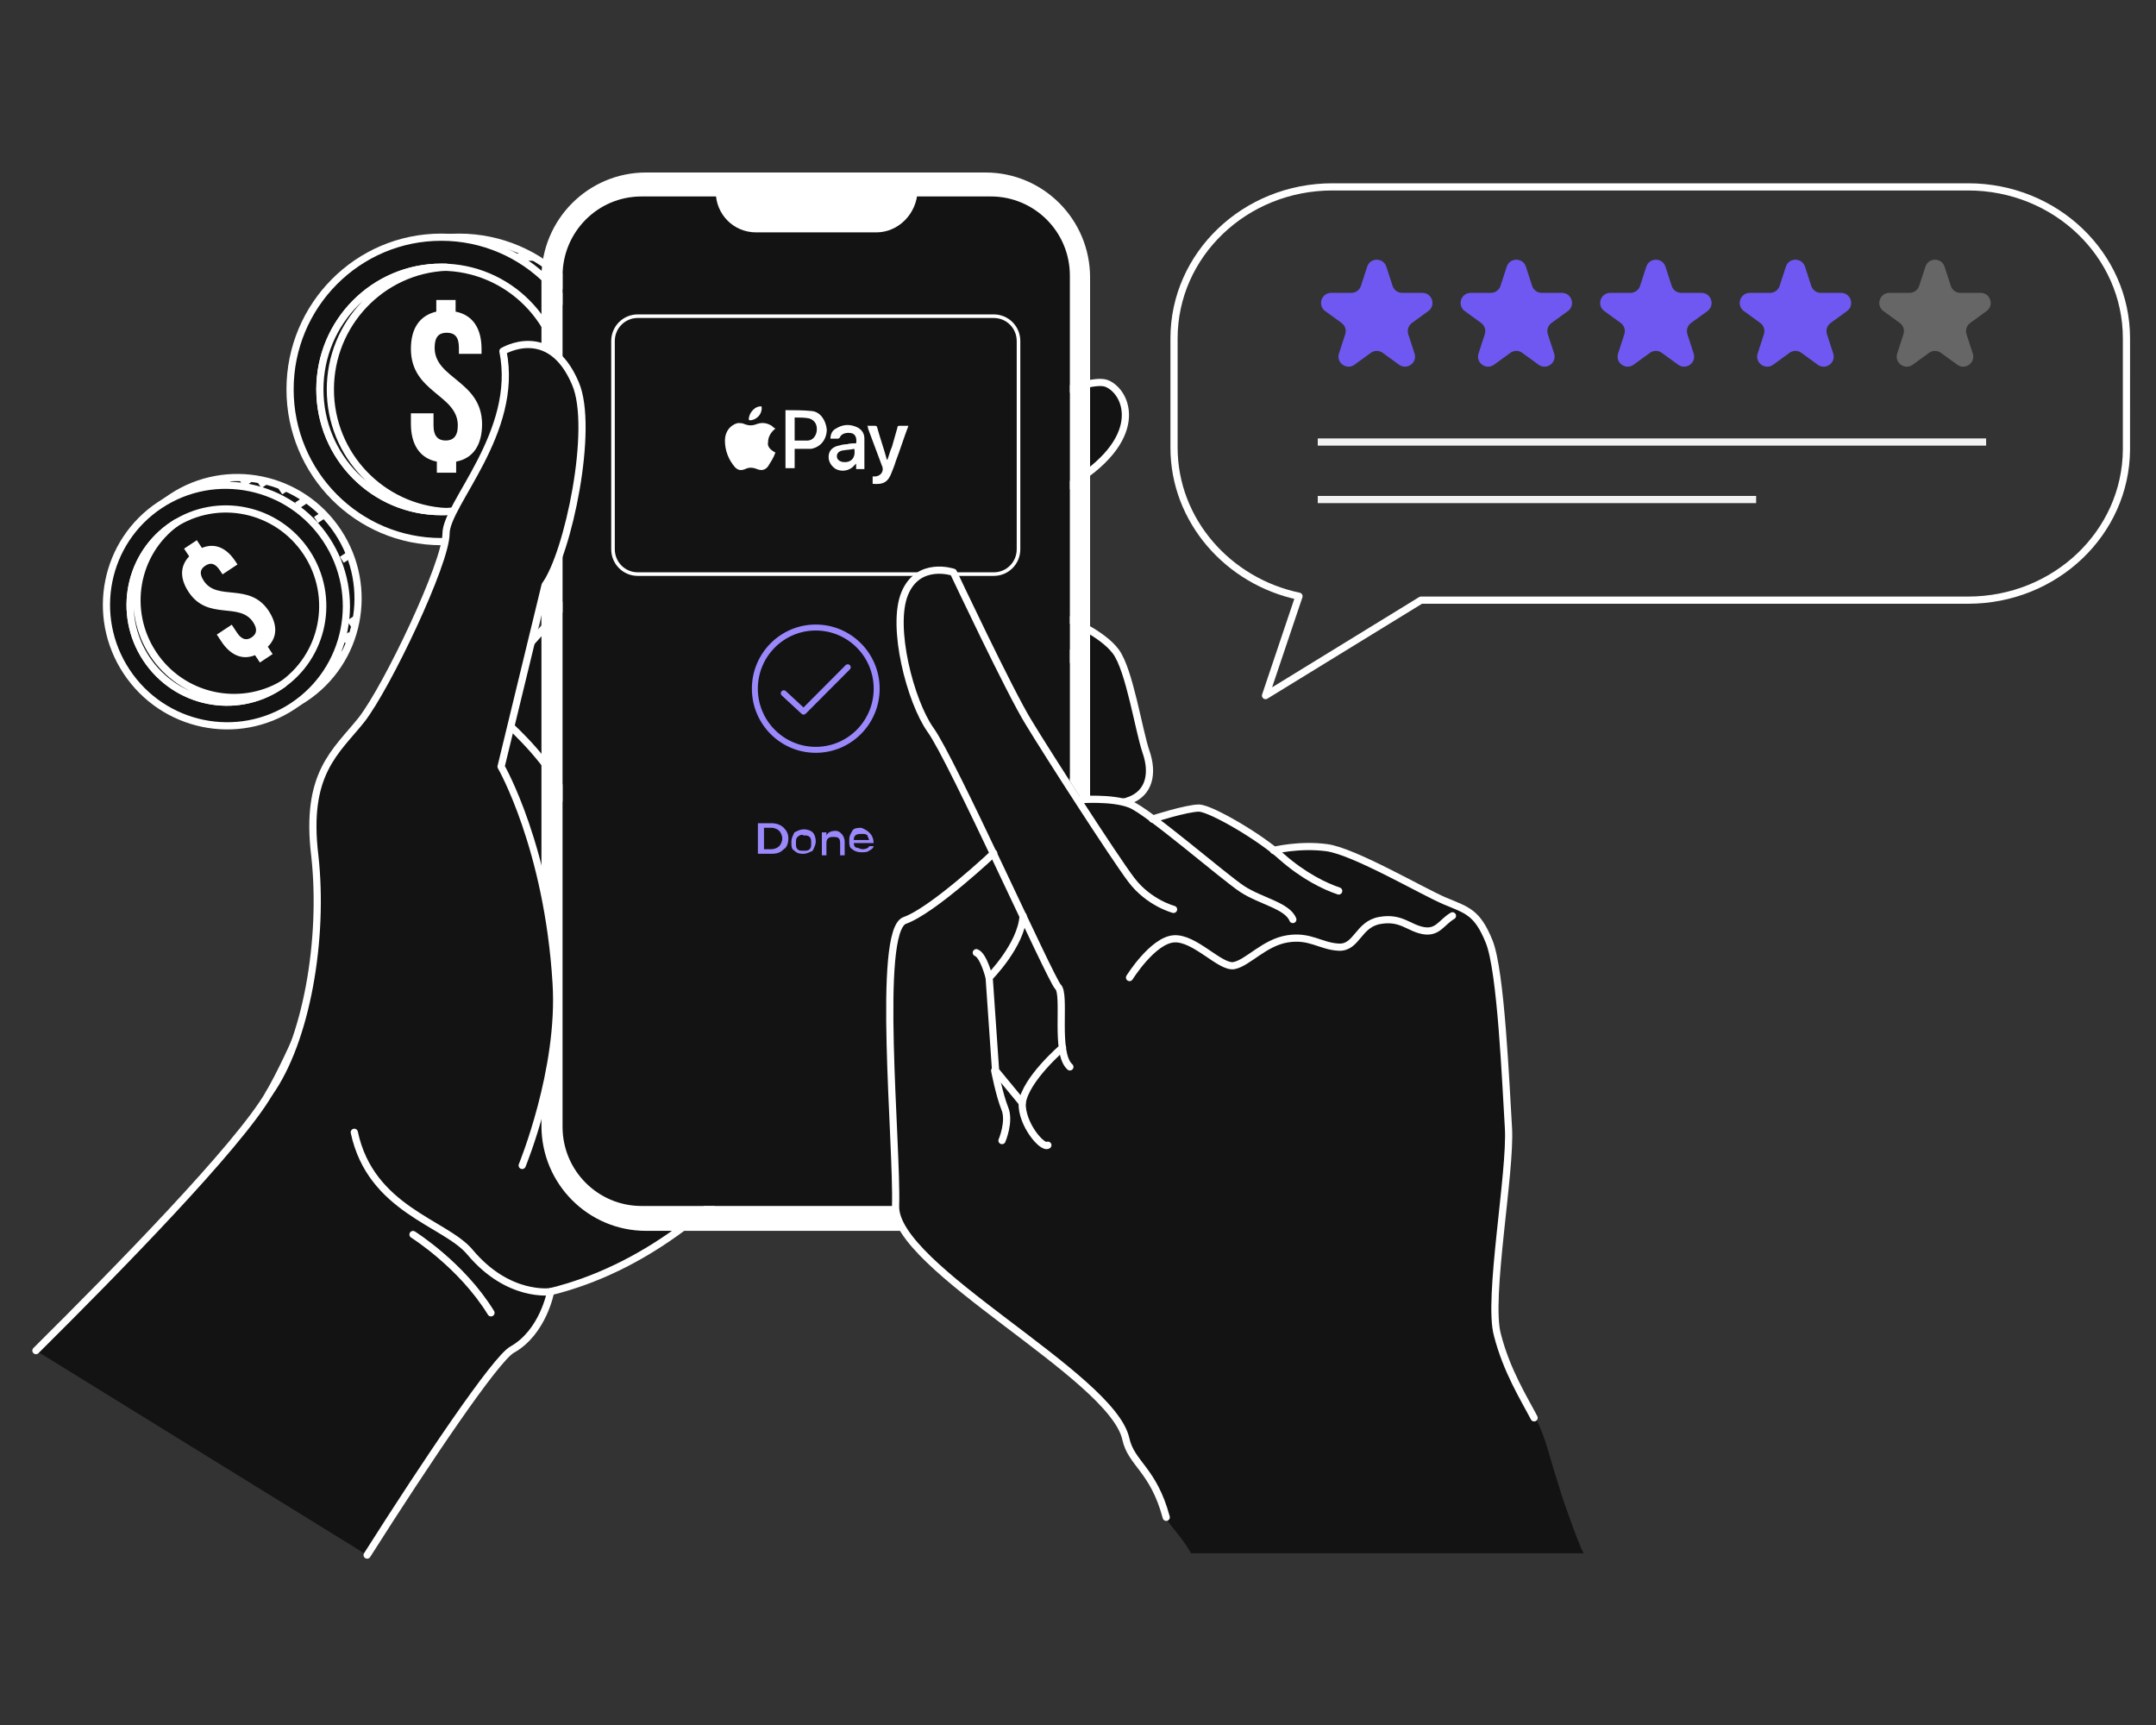 <svg id="pay" width="300" height="240" viewBox="0 0 300 240" fill="none" xmlns="http://www.w3.org/2000/svg">
<rect x="0" y="0" width="300" height="240" fill="#333333" stroke="none"/>
<path d="M137.766 58.73C137.766 58.73 151.043 52.194 153.979 53.347C156.915 54.501 159.723 61.165 148.489 67.7C137.383 74.108 140.702 86.155 140.702 86.155H148.617C148.617 86.155 153.34 88.077 155.255 90.64C157.17 93.203 158.447 101.661 159.468 104.609C160.489 107.556 159.979 110.376 157.043 111.401C157.043 111.401 155.128 119.475 155.766 123.063C156.277 126.651 156.021 128.958 152.574 129.471C149.128 129.855 145.681 126.908 145.936 123.063L143.255 132.675L145.17 136.391C145.17 136.391 148.617 137.544 152.319 140.748C156.021 143.952 159.723 144.849 158.702 148.309C157.681 151.898 155.511 155.742 144.404 151.257C133.298 146.771 123.979 129.343 123.979 129.343L117.34 68.341L137.766 58.73Z" fill="#131313"/>
<path d="M117.085 144.849C117.085 144.849 102.66 173.299 76.617 179.707C76.617 179.707 75.596 185.346 71.255 187.781C68.957 189.062 59.383 203.287 51.085 216.359L5 187.909C7.809 185.089 11.128 181.886 14.319 178.425C23.894 168.558 34.234 157.536 37.298 152.026C40.106 147.156 43.681 138.698 46.745 130.88C50.702 120.756 53.894 111.401 53.894 111.401L69.213 94.228L93.34 67.316L94.362 70.776L117.085 144.849Z" fill="#131313"/>
<path d="M117.34 68.469L137.766 58.73C137.766 58.73 151.043 52.194 153.979 53.347C156.915 54.501 159.723 61.165 148.489 67.7C137.383 74.108 140.702 86.155 140.702 86.155H148.617C148.617 86.155 153.34 88.077 155.255 90.64C157.17 93.203 158.447 101.661 159.468 104.609C160.489 107.556 159.979 110.376 157.043 111.401C157.043 111.401 155.128 119.475 155.766 123.063C156.277 126.651 156.021 128.958 152.574 129.471C149.128 129.855 145.681 126.908 145.936 123.063L143.255 132.675L145.17 136.391C145.17 136.391 148.617 137.544 152.319 140.748C156.021 143.952 159.723 144.849 158.702 148.309C157.681 151.898 155.511 155.742 144.404 151.257C133.298 146.771 123.979 129.343 123.979 129.343" stroke="white" stroke-miterlimit="10" stroke-linecap="round" stroke-linejoin="round"/>
<path d="M157.17 111.401C153.213 112.426 148.489 111.657 146.83 104.609C145.043 97.56 148.617 89.999 150.787 89.358" stroke="white" stroke-miterlimit="10" stroke-linecap="round" stroke-linejoin="round"/>
<path d="M146.064 123.063C146.064 123.063 145.809 113.964 149.128 111.785" stroke="white" stroke-miterlimit="10" stroke-linecap="round" stroke-linejoin="round"/>
<path d="M117.085 144.849C117.085 144.849 102.66 173.299 76.617 179.707C76.617 179.707 75.596 185.346 71.255 187.781C68.957 189.062 59.383 203.287 51.085 216.359" stroke="white" stroke-miterlimit="10" stroke-linecap="round" stroke-linejoin="round"/>
<path d="M5 187.909C16.106 176.888 33.213 159.459 37.425 152.154C43.809 141.133 54.021 111.529 54.021 111.529L93.596 67.444" stroke="white" stroke-miterlimit="10" stroke-linecap="round" stroke-linejoin="round"/>
<path d="M71 101.021C71 101.021 77.128 106.531 78.787 111.401" stroke="white" stroke-miterlimit="10" stroke-linecap="round" stroke-linejoin="round"/>
<path d="M42.38 97.161C50.053 92.086 52.133 81.71 47.024 73.986C41.915 66.262 31.553 64.115 23.879 69.19C16.206 74.266 14.127 84.641 19.236 92.365C24.344 100.09 34.706 102.237 42.38 97.161Z" fill="#131313" stroke="white" stroke-miterlimit="10" stroke-linejoin="round"/>
<path d="M40.756 98.235C48.43 93.16 50.509 82.784 45.4 75.06C40.291 67.336 29.929 65.188 22.255 70.264C14.582 75.339 12.503 85.715 17.612 93.439C22.721 101.163 33.083 103.31 40.756 98.235Z" fill="#131313" stroke="white" stroke-miterlimit="10" stroke-linejoin="round"/>
<path d="M38.934 95.478C45.096 91.403 46.765 83.072 42.663 76.87C38.561 70.668 30.241 68.944 24.08 73.019C17.919 77.095 16.249 85.426 20.351 91.627C24.453 97.829 32.773 99.553 38.934 95.478Z" fill="#131313" stroke="white" stroke-miterlimit="10" stroke-linejoin="round"/>
<path d="M21.315 90.99C17.331 84.967 18.772 76.897 24.536 72.718C24.384 72.818 24.232 72.919 24.08 73.019C17.944 77.078 16.233 85.4 20.351 91.627C24.47 97.855 32.748 99.57 38.934 95.478C39.087 95.377 39.239 95.277 39.391 95.176C33.255 98.794 25.299 97.013 21.315 90.99Z" fill="#131313" stroke="white" stroke-miterlimit="10" stroke-linejoin="round"/>
<path d="M34.725 66.638L33.66 67.342" stroke="white" stroke-miterlimit="10" stroke-linejoin="round"/>
<path d="M36.856 66.99L36.095 67.493" stroke="white" stroke-miterlimit="10" stroke-linejoin="round"/>
<path d="M39.86 67.791L38.998 68.361" stroke="white" stroke-miterlimit="10" stroke-linejoin="round"/>
<path d="M42.445 69.603L41.33 70.341" stroke="white" stroke-miterlimit="10" stroke-linejoin="round"/>
<path d="M45.031 71.635L43.966 72.339" stroke="white" stroke-miterlimit="10" stroke-linejoin="round"/>
<path d="M48.678 77.147L47.563 77.885" stroke="white" stroke-miterlimit="10" stroke-linejoin="round"/>
<path d="M48.552 86.768L49.515 86.131" stroke="white" stroke-miterlimit="10" stroke-linejoin="round"/>
<path d="M47.74 89.067L48.805 88.363" stroke="white" stroke-miterlimit="10" stroke-linejoin="round"/>
<path d="M46.928 91.585L47.993 90.881" stroke="white" stroke-miterlimit="10" stroke-linejoin="round"/>
<path d="M31.939 66.5L30.316 67.573" stroke="white" stroke-miterlimit="10" stroke-linejoin="round"/>
<path d="M28.363 80.824C27.688 79.803 27.857 79.178 28.567 78.708C29.277 78.239 29.919 78.328 30.594 79.348L30.966 79.91L33.045 78.535L32.741 78.075C31.492 76.187 29.87 75.498 28.096 76.232L27.387 75.16L25.612 76.334L26.321 77.406C25.036 78.769 25.001 80.48 26.25 82.368C28.917 86.401 33.329 83.703 35.219 86.561C35.895 87.582 35.675 88.241 35.015 88.677C34.356 89.113 33.663 89.058 32.988 88.037L32.246 86.914L30.166 88.289L30.808 89.259C32.057 91.148 33.712 91.887 35.487 91.154L36.162 92.174L37.937 91.001L37.262 89.98C38.631 88.634 38.632 86.872 37.349 84.933C34.665 80.985 30.254 83.683 28.363 80.824Z" fill="white"/>
<path d="M63.858 75.355C75.478 75.355 84.898 65.874 84.898 54.178C84.898 42.482 75.478 33 63.858 33C52.239 33 42.819 42.482 42.819 54.178C42.819 65.874 52.239 75.355 63.858 75.355Z" fill="#131313" stroke="white" stroke-miterlimit="10" stroke-linejoin="round"/>
<path d="M61.4 75.355C73.02 75.355 82.439 65.874 82.439 54.178C82.439 42.482 73.02 33 61.4 33C49.781 33 40.361 42.482 40.361 54.178C40.361 65.874 49.781 75.355 61.4 75.355Z" fill="#131313" stroke="white" stroke-miterlimit="10" stroke-linejoin="round"/>
<path d="M61.402 71.182C70.732 71.182 78.295 63.569 78.295 54.178C78.295 44.787 70.732 37.174 61.402 37.174C52.072 37.174 44.509 44.787 44.509 54.178C44.509 63.569 52.072 71.182 61.402 71.182Z" fill="#131313" stroke="white" stroke-miterlimit="10" stroke-linejoin="round"/>
<path d="M45.968 54.178C45.968 45.057 53.109 37.56 62.093 37.174C61.863 37.174 61.632 37.174 61.402 37.174C52.111 37.174 44.509 44.748 44.509 54.178C44.509 63.607 52.034 71.182 61.402 71.182C61.632 71.182 61.863 71.182 62.093 71.182C53.109 70.718 45.968 63.298 45.968 54.178Z" fill="#131313" stroke="white" stroke-miterlimit="10" stroke-linejoin="round"/>
<path d="M77.064 37.869H75.452" stroke="white" stroke-miterlimit="10" stroke-linejoin="round"/>
<path d="M79.062 39.724H77.91" stroke="white" stroke-miterlimit="10" stroke-linejoin="round"/>
<path d="M81.669 42.661H80.363" stroke="white" stroke-miterlimit="10" stroke-linejoin="round"/>
<path d="M83.129 46.371H81.439" stroke="white" stroke-miterlimit="10" stroke-linejoin="round"/>
<path d="M84.437 50.313H82.825" stroke="white" stroke-miterlimit="10" stroke-linejoin="round"/>
<path d="M84.438 58.661H82.749" stroke="white" stroke-miterlimit="10" stroke-linejoin="round"/>
<path d="M77.602 68.708H79.061" stroke="white" stroke-miterlimit="10" stroke-linejoin="round"/>
<path d="M75.144 70.563H76.757" stroke="white" stroke-miterlimit="10" stroke-linejoin="round"/>
<path d="M72.535 72.65H74.147" stroke="white" stroke-miterlimit="10" stroke-linejoin="round"/>
<path d="M74.223 35.782H71.766" stroke="white" stroke-miterlimit="10" stroke-linejoin="round"/>
<path d="M60.478 48.381C60.478 46.835 61.092 46.294 62.167 46.294C63.242 46.294 63.856 46.835 63.856 48.381V49.231H67.004V48.535C67.004 45.676 65.776 43.821 63.396 43.357V41.734H60.708V43.357C58.405 43.898 57.176 45.676 57.176 48.535C57.176 54.641 63.703 54.873 63.703 59.202C63.703 60.747 63.012 61.288 62.014 61.288C61.015 61.288 60.324 60.747 60.324 59.202V57.501H57.176V58.97C57.176 61.83 58.405 63.762 60.785 64.225V65.771H63.472V64.225C65.853 63.762 67.081 61.907 67.081 58.97C67.004 52.941 60.478 52.709 60.478 48.381Z" fill="white"/>
<path d="M148.872 156.768C148.872 162.791 144.021 167.789 137.894 167.789H89.255C83.255 167.789 78.277 162.919 78.277 156.768V38.353C78.277 32.33 83.128 27.332 89.255 27.332H137.894C143.894 27.332 148.872 32.202 148.872 38.353V156.768Z" fill="#131313"/>
<path d="M137.128 24H89.894C81.851 24 75.341 30.536 75.341 38.61V156.639C75.341 164.713 81.851 171.249 89.894 171.249H137.128C145.17 171.249 151.681 164.713 151.681 156.639V38.61C151.681 30.536 145.17 24 137.128 24ZM148.872 156.768C148.872 162.791 144.021 167.789 137.894 167.789H89.255C83.255 167.789 78.277 162.919 78.277 156.768V38.353C78.277 32.33 83.128 27.332 89.255 27.332H137.894C143.894 27.332 148.872 32.202 148.872 38.353V156.768V156.768Z" fill="white"/>
<path d="M121.936 32.33H105.213C102.021 32.33 99.596 29.767 99.596 26.691V26.307H127.681V26.563C127.553 29.767 125 32.33 121.936 32.33Z" fill="white"/>
<path d="M116.957 28.101H105.34V28.998H116.957V28.101Z" fill="white"/>
<path d="M121.681 28.485C121.681 28.87 121.426 29.126 121.043 29.126C120.66 29.126 120.404 28.87 120.404 28.485C120.404 28.101 120.66 27.845 121.043 27.845C121.298 27.845 121.681 28.101 121.681 28.485Z" fill="white"/>
<path d="M77.383 136.647C78.149 148.694 72.66 162.022 72.66 162.022L42.66 153.564L37.425 152.026C42.66 144.721 45.085 130.496 43.809 118.962C43.681 118.065 43.681 117.296 43.553 116.527C43.043 107.044 47 104.224 50.319 99.995C53.894 95.382 62.064 78.209 62.064 74.108C62.064 70.007 72.277 60.011 69.979 48.734C69.979 48.734 73.043 46.811 76.106 48.349C77.511 49.118 78.915 50.528 80.064 53.091C82.745 59.242 79.043 76.799 75.851 81.157L69.723 106.403C69.723 106.403 71.766 109.991 73.808 116.399C75.34 121.653 76.872 128.446 77.383 136.647Z" fill="#131313"/>
<path d="M37.425 152.154C42.66 144.849 45.085 130.624 43.809 119.09C42.404 107.556 46.745 104.609 50.319 100.123C53.894 95.51 62.064 78.337 62.064 74.236C62.064 70.135 72.277 60.139 69.979 48.862C69.979 48.862 76.489 44.889 80.064 53.347C82.745 59.499 79.043 77.056 75.851 81.413L69.723 106.659C69.723 106.659 76.234 117.937 77.383 136.775C78.149 148.822 72.66 162.15 72.66 162.15" stroke="white" stroke-miterlimit="10" stroke-linecap="round" stroke-linejoin="round"/>
<path d="M57.468 171.761C57.468 171.761 64.234 175.991 68.319 182.655" stroke="white" stroke-miterlimit="10" stroke-linecap="round" stroke-linejoin="round"/>
<path d="M76.617 179.707C76.617 179.707 70.745 180.604 65.383 174.196C61.936 170.095 51.596 168.301 49.298 157.536" stroke="white" stroke-miterlimit="10" stroke-linecap="round" stroke-linejoin="round"/>
<path d="M138.277 79.875H88.745C86.83 79.875 85.298 78.337 85.298 76.415V47.452C85.298 45.53 86.83 43.992 88.745 43.992H138.277C140.191 43.992 141.723 45.53 141.723 47.452V76.415C141.723 78.337 140.191 79.875 138.277 79.875Z" stroke="white" stroke-width="0.5" stroke-miterlimit="10" stroke-linecap="round" stroke-linejoin="round"/>
<path d="M113.511 104.324C118.192 104.324 121.986 100.515 121.986 95.816C121.986 91.117 118.192 87.308 113.511 87.308C108.83 87.308 105.036 91.117 105.036 95.816C105.036 100.515 108.83 104.324 113.511 104.324Z" stroke="#9989FB" stroke-width="0.83" stroke-miterlimit="10" stroke-linecap="round" stroke-linejoin="round"/>
<path d="M109.062 96.454L111.817 99.007L117.961 92.838" stroke="#9989FB" stroke-width="0.83" stroke-miterlimit="10" stroke-linecap="round" stroke-linejoin="round"/>
<path d="M107.365 114.533C108.001 114.533 108.636 114.746 109.06 115.171C109.484 115.597 109.696 116.022 109.696 116.66C109.696 117.298 109.484 117.936 109.06 118.149C108.636 118.574 108.213 118.787 107.365 118.787H105.458V114.533H107.365ZM107.365 118.149C107.789 118.149 108.213 117.936 108.424 117.724C108.636 117.511 108.848 117.086 108.848 116.66C108.848 116.235 108.636 115.809 108.424 115.597C108.213 115.384 107.789 115.171 107.365 115.171H106.306V118.149H107.365V118.149Z" fill="#9989FB"/>
<path d="M110.542 118.362C110.118 118.149 110.118 117.724 110.118 117.086C110.118 116.66 110.33 116.235 110.542 115.809C110.965 115.597 111.389 115.384 111.813 115.384C112.449 115.384 112.872 115.597 113.084 115.809C113.296 116.022 113.508 116.448 113.508 117.086C113.508 117.511 113.296 117.936 113.084 118.362C112.66 118.575 112.237 118.787 111.813 118.787C111.389 118.787 110.965 118.787 110.542 118.362ZM110.965 116.448C110.754 116.66 110.754 116.873 110.754 117.298C110.754 117.724 110.754 117.936 110.965 118.149C111.177 118.362 111.389 118.362 111.813 118.362C112.237 118.362 112.449 118.362 112.66 118.149C112.872 117.936 112.872 117.724 112.872 117.298C112.872 116.873 112.872 116.66 112.66 116.448C112.449 116.235 112.237 116.235 111.813 116.235C111.601 116.022 111.177 116.235 110.965 116.448Z" fill="#9989FB"/>
<path d="M116.265 115.597C116.689 115.597 116.9 115.809 117.112 116.022C117.324 116.235 117.536 116.66 117.536 117.086V119H116.9V117.298C116.9 116.66 116.689 116.447 116.053 116.447C115.629 116.447 115.417 116.447 115.205 116.66C114.994 116.873 114.994 117.086 114.994 117.511V119H114.358V115.809H114.994V116.235C115.205 115.809 115.629 115.597 116.265 115.597Z" fill="#9989FB"/>
<path d="M121.56 117.298H118.806C118.806 117.724 119.018 117.936 119.229 117.936C119.441 117.936 119.653 118.149 120.077 118.149C120.501 118.149 120.924 117.936 120.924 117.724H121.56C121.56 117.936 121.348 118.149 120.924 118.362C120.713 118.575 120.289 118.575 119.865 118.575C119.229 118.575 118.806 118.362 118.594 118.149C118.17 117.936 118.17 117.511 118.17 116.873C118.17 116.235 118.382 116.022 118.594 115.597C118.806 115.171 119.441 115.171 119.865 115.171C120.924 115.597 121.56 116.235 121.56 117.298ZM119.865 116.022C119.653 116.022 119.229 116.022 119.018 116.235C118.806 116.448 118.806 116.66 118.806 116.873H120.924C120.924 116.66 120.713 116.448 120.713 116.235C120.501 116.022 120.289 116.022 119.865 116.022Z" fill="#9989FB"/>
<path d="M218.191 210.592C217.425 208.542 216.787 206.363 216.149 204.313C215.383 201.75 214.872 199.571 213.596 197.136C213.34 196.752 213.213 196.367 212.957 195.855C211.553 193.292 209.638 189.831 208.489 185.602C207.723 182.783 208.489 175.734 209.255 168.942C209.766 164.072 210.277 159.459 210.149 156.768V155.871C209.766 149.078 209 134.725 207.468 130.752C205.936 126.908 204.66 126.395 202.106 125.37C201.851 125.242 201.596 125.114 201.34 124.985C200.447 124.601 198.787 123.704 196.872 122.807C192.66 120.628 187.425 117.937 184.872 117.553C181.425 117.04 177.979 117.809 177.468 117.937C174.149 115.374 168.66 112.17 167 112.17C165.596 112.042 162.66 112.939 161.255 113.452C160.872 113.58 160.617 113.58 160.489 113.708C159.34 112.811 158.319 112.17 157.681 111.786C157.553 111.786 157.553 111.786 157.425 111.657C155.638 110.889 152.83 110.889 151.298 110.889C150.787 110.889 150.532 110.889 150.277 110.889C147.468 106.531 144.66 102.046 143.383 100.124C140.83 96.023 132.915 79.363 132.915 79.234C132.915 79.234 132.915 79.106 132.787 79.106C132.787 79.106 132.787 79.106 132.66 79.106C132.021 78.978 127.553 77.825 125.766 82.182C123.723 86.924 126.66 97.432 129.34 101.277C130.617 103.071 134.319 110.632 138.021 118.321C137.128 119.219 129.468 126.267 125.766 127.549C122.702 128.574 123.468 144.08 123.979 156.511C124.234 161.125 124.362 165.098 124.362 167.404C124.234 172.018 132.532 178.298 140.702 184.449C147.979 189.96 155.511 195.726 156.404 199.827C156.66 200.981 157.298 202.006 158.191 203.031C159.596 204.825 161.383 206.876 162.149 210.849C162.404 212.002 164.319 213.54 165.723 216.103H220.362C219.979 215.462 219.085 213.155 218.191 210.592ZM142.489 128.061C145.17 133.572 146.83 136.904 147.213 137.288C147.596 137.673 147.596 139.467 147.596 141.133C147.596 142.671 147.596 144.209 147.723 145.618C147.085 146.131 143 149.847 142.234 152.923L138.787 148.822L137.894 136.007C138.277 135.494 141.851 131.778 142.489 128.061Z" fill="#131313"/>
<path d="M163.298 126.523C163.298 126.523 159.851 125.626 157.425 122.422C155 119.219 145.681 104.737 143.128 100.508C140.574 96.407 132.659 79.619 132.659 79.619C132.659 79.619 127.808 77.953 125.894 82.567C123.979 87.18 126.659 97.561 129.468 101.533C132.404 105.506 146.191 136.263 147.213 137.288C148.362 138.313 146.702 146.515 148.872 148.438" stroke="white" stroke-miterlimit="10" stroke-linecap="round" stroke-linejoin="round"/>
<path d="M147.851 145.746C147.851 145.746 142.745 150.104 142.234 153.436L138.532 148.95L137.638 136.007C137.638 136.007 142.106 131.521 142.362 127.42" stroke="white" stroke-miterlimit="10" stroke-linecap="round" stroke-linejoin="round"/>
<path d="M138.277 118.706C138.277 118.706 129.851 126.651 125.894 128.061C121.936 129.471 124.872 159.202 124.617 167.789C124.362 176.375 154.745 191.369 156.66 200.212C157.425 203.672 160.489 204.441 162.277 211.105" stroke="white" stroke-miterlimit="10" stroke-linecap="round" stroke-linejoin="round"/>
<path d="M150.149 111.273C150.149 111.273 154.745 110.889 157.298 111.914C159.851 112.939 170.319 122.038 172.872 123.704C175.425 125.37 179.128 126.011 179.893 127.933" stroke="white" stroke-miterlimit="10" stroke-linecap="round" stroke-linejoin="round"/>
<path d="M160.362 113.964C160.362 113.964 165.085 112.426 166.872 112.426C168.659 112.554 175.425 116.527 178.362 119.218C181.425 121.91 184.362 123.319 186.276 123.96" stroke="white" stroke-miterlimit="10" stroke-linecap="round" stroke-linejoin="round"/>
<path d="M177.213 118.321C177.213 118.321 180.787 117.424 184.617 117.937C188.447 118.45 198.021 124.088 201.085 125.37C204.149 126.651 205.553 126.908 207.213 131.009C208.872 135.11 209.511 150.744 209.894 156.896C210.276 163.047 206.957 180.733 208.362 185.731C209.638 190.729 212.064 194.573 213.468 197.264" stroke="white" stroke-miterlimit="10" stroke-linecap="round" stroke-linejoin="round"/>
<path d="M137.638 136.007C137.638 136.007 136.872 132.931 135.851 132.547" stroke="white" stroke-miterlimit="10" stroke-linecap="round" stroke-linejoin="round"/>
<path d="M138.404 148.95C138.404 148.95 139.042 152.282 139.808 154.205C140.574 155.999 139.425 158.69 139.425 158.69" stroke="white" stroke-miterlimit="10" stroke-linecap="round" stroke-linejoin="round"/>
<path d="M142.234 153.436C142.106 156.383 145.043 159.843 145.808 159.331" stroke="white" stroke-miterlimit="10" stroke-linecap="round" stroke-linejoin="round"/>
<path d="M157.17 136.007C157.17 136.007 160.362 130.881 163.298 130.624C166.234 130.368 169.808 134.725 171.723 134.341C173.638 133.956 175.936 131.137 179.128 130.624C182.319 130.112 183.723 131.649 186.277 131.778C188.83 131.906 188.957 128.574 192.021 128.061C194.957 127.549 195.979 129.086 198.021 129.471C200.064 129.855 200.574 128.317 202.106 127.42" stroke="white" stroke-miterlimit="10" stroke-linecap="round" stroke-linejoin="round"/>
<path d="M107.894 62.959C107.638 63.728 107.255 64.24 106.872 64.881C106.489 65.394 105.979 65.522 105.34 65.266C104.702 65.009 104.191 65.009 103.681 65.266C103.043 65.522 102.66 65.394 102.277 65.009C101.383 63.984 100.872 62.703 100.872 61.293C100.872 60.011 101.638 59.114 102.66 58.858C102.915 58.858 103.298 58.858 103.553 58.986C104.191 59.242 104.702 59.242 105.34 58.986C106.106 58.73 106.745 58.858 107.383 59.242C107.511 59.371 107.638 59.499 107.894 59.627C107.255 60.139 106.872 60.78 106.872 61.549C106.745 62.062 107.128 62.574 107.894 62.959Z" fill="white"/>
<path d="M113 57.192C111.723 57.064 110.574 57.064 109.298 57.064V65.137H110.574V62.446C111.085 62.446 111.596 62.446 112.106 62.446C112.362 62.446 112.617 62.446 112.872 62.446C114.277 62.19 115.043 61.036 115.043 59.755C114.915 58.473 114.149 57.32 113 57.192ZM113.638 60.011C113.511 60.78 113 61.293 112.362 61.293C111.723 61.293 111.213 61.293 110.574 61.293V58.089C111.34 58.089 111.979 58.089 112.617 58.217C113.383 58.473 113.766 59.114 113.638 60.011Z" fill="white"/>
<path d="M120.277 61.036C120.277 60.396 120.021 59.883 119.383 59.499C118.362 58.986 117.34 58.986 116.319 59.627C115.808 59.883 115.553 60.396 115.553 61.036C115.936 61.036 116.191 61.036 116.574 61.036C116.702 61.036 116.83 60.908 116.83 60.908C117.085 60.268 117.851 60.139 118.489 60.268C119 60.396 119.255 60.908 119.128 61.677C118.745 61.677 118.234 61.677 117.851 61.806C117.34 61.806 116.957 61.934 116.447 62.062C115.681 62.318 115.298 62.831 115.298 63.6C115.298 64.24 115.681 64.881 116.319 65.266C117.085 65.65 117.979 65.522 118.617 65.009C118.745 64.881 118.872 64.753 119.128 64.497V65.266H120.277C120.277 63.728 120.277 62.446 120.277 61.036ZM117.085 64.24C116.702 64.112 116.447 63.856 116.447 63.471C116.447 63.087 116.702 62.831 117.085 62.703C117.723 62.574 118.362 62.574 118.872 62.446C119.128 63.856 118.234 64.497 117.085 64.24Z" fill="white"/>
<path d="M126.404 59.242C125.766 60.908 125.255 62.574 124.617 64.24C124.489 64.753 124.234 65.266 124.106 65.65C123.596 67.06 122.957 67.444 121.426 67.316V66.291H121.681C122.574 66.291 123.085 65.522 122.702 64.753C122.064 63.087 121.426 61.293 120.787 59.627C120.787 59.499 120.787 59.371 120.66 59.242C121.043 59.242 121.426 59.242 121.808 59.242C121.936 59.242 122.064 59.371 122.064 59.499C122.447 60.908 122.957 62.318 123.34 63.728C123.34 63.856 123.34 63.856 123.468 63.984C123.723 63.343 123.851 62.703 124.106 62.19C124.362 61.293 124.617 60.396 124.872 59.499C124.872 59.242 125 59.242 125.255 59.242C125.638 59.242 125.894 59.242 126.404 59.242Z" fill="white"/>
<path d="M104.447 58.474C104.319 58.474 104.191 58.474 104.191 58.345C104.191 57.448 105.085 56.423 105.979 56.551C106.106 57.448 105.468 58.345 104.447 58.474Z" fill="white"/>
<line x1="183.361" y1="61.5" x2="276.361" y2="61.5" stroke="#F3F2F2"/>
<line x1="183.361" y1="69.5" x2="244.361" y2="69.5" stroke="#F3F2F2"/>
<path d="M273.847 26H185.404C173.219 26 163.362 35.445 163.362 47.081L163.362 62.282C163.362 72.412 170.892 80.899 180.749 82.953L176.094 96.778L197.726 83.5H273.847C285.976 83.5 295.799 74.141 295.888 62.578C295.889 62.525 295.889 47.134 295.889 47.081C295.889 35.445 286.031 26 273.847 26Z" stroke="white" stroke-miterlimit="10" stroke-linecap="round" stroke-linejoin="round"/>
<path d="M190.239 37.102C190.658 35.811 192.485 35.811 192.904 37.102L193.774 39.778C193.961 40.355 194.499 40.746 195.106 40.746H197.92C199.277 40.746 199.842 42.483 198.744 43.281L196.467 44.934C195.976 45.291 195.771 45.924 195.958 46.501L196.828 49.177C197.247 50.468 195.77 51.541 194.671 50.744L192.395 49.09C191.904 48.733 191.239 48.733 190.748 49.09L188.471 50.744C187.373 51.541 185.896 50.468 186.315 49.177L187.185 46.501C187.372 45.924 187.167 45.291 186.676 44.934L184.399 43.281C183.301 42.483 183.866 40.746 185.223 40.746H188.037C188.644 40.746 189.182 40.355 189.369 39.778L190.239 37.102Z" fill="#6E58F1"/>
<path d="M209.658 37.102C210.077 35.811 211.904 35.811 212.323 37.102L213.193 39.778C213.38 40.355 213.918 40.746 214.525 40.746H217.339C218.696 40.746 219.261 42.483 218.163 43.281L215.886 44.934C215.395 45.291 215.19 45.924 215.377 46.501L216.247 49.177C216.666 50.468 215.189 51.541 214.09 50.744L211.814 49.09C211.323 48.733 210.658 48.733 210.167 49.09L207.891 50.744C206.792 51.541 205.315 50.468 205.734 49.177L206.604 46.501C206.791 45.924 206.586 45.291 206.095 44.934L203.818 43.281C202.72 42.483 203.285 40.746 204.642 40.746H207.456C208.063 40.746 208.601 40.355 208.788 39.778L209.658 37.102Z" fill="#6E58F1"/>
<path d="M229.077 37.102C229.496 35.811 231.323 35.811 231.742 37.102L232.612 39.778C232.799 40.355 233.337 40.746 233.944 40.746H236.758C238.115 40.746 238.68 42.483 237.582 43.281L235.305 44.934C234.814 45.291 234.609 45.924 234.796 46.501L235.666 49.177C236.085 50.468 234.608 51.541 233.51 50.744L231.233 49.09C230.742 48.733 230.077 48.733 229.586 49.09L227.31 50.744C226.211 51.541 224.734 50.468 225.153 49.177L226.023 46.501C226.21 45.924 226.005 45.291 225.514 44.934L223.238 43.281C222.139 42.483 222.704 40.746 224.061 40.746H226.875C227.482 40.746 228.02 40.355 228.207 39.778L229.077 37.102Z" fill="#6E58F1"/>
<path d="M248.496 37.102C248.915 35.811 250.742 35.811 251.161 37.102L252.031 39.778C252.218 40.355 252.756 40.746 253.363 40.746H256.177C257.534 40.746 258.099 42.483 257.001 43.281L254.724 44.934C254.233 45.291 254.028 45.924 254.215 46.501L255.085 49.177C255.504 50.468 254.027 51.541 252.929 50.744L250.652 49.09C250.161 48.733 249.496 48.733 249.005 49.09L246.729 50.744C245.631 51.541 244.153 50.468 244.572 49.177L245.442 46.501C245.63 45.924 245.424 45.291 244.933 44.934L242.657 43.281C241.558 42.483 242.123 40.746 243.48 40.746H246.294C246.901 40.746 247.439 40.355 247.627 39.778L248.496 37.102Z" fill="#6E58F1"/>
<path d="M267.915 37.102C268.335 35.811 270.161 35.811 270.58 37.102L271.45 39.778C271.637 40.355 272.175 40.746 272.782 40.746H275.596C276.954 40.746 277.518 42.483 276.42 43.281L274.143 44.934C273.652 45.291 273.447 45.924 273.634 46.501L274.504 49.177C274.923 50.468 273.446 51.541 272.348 50.744L270.071 49.09C269.58 48.733 268.915 48.733 268.424 49.09L266.148 50.744C265.05 51.541 263.572 50.468 263.992 49.177L264.861 46.501C265.049 45.924 264.843 45.291 264.352 44.934L262.076 43.281C260.978 42.483 261.542 40.746 262.899 40.746H265.713C266.32 40.746 266.858 40.355 267.046 39.778L267.915 37.102Z" fill="#666666"/>
</svg>